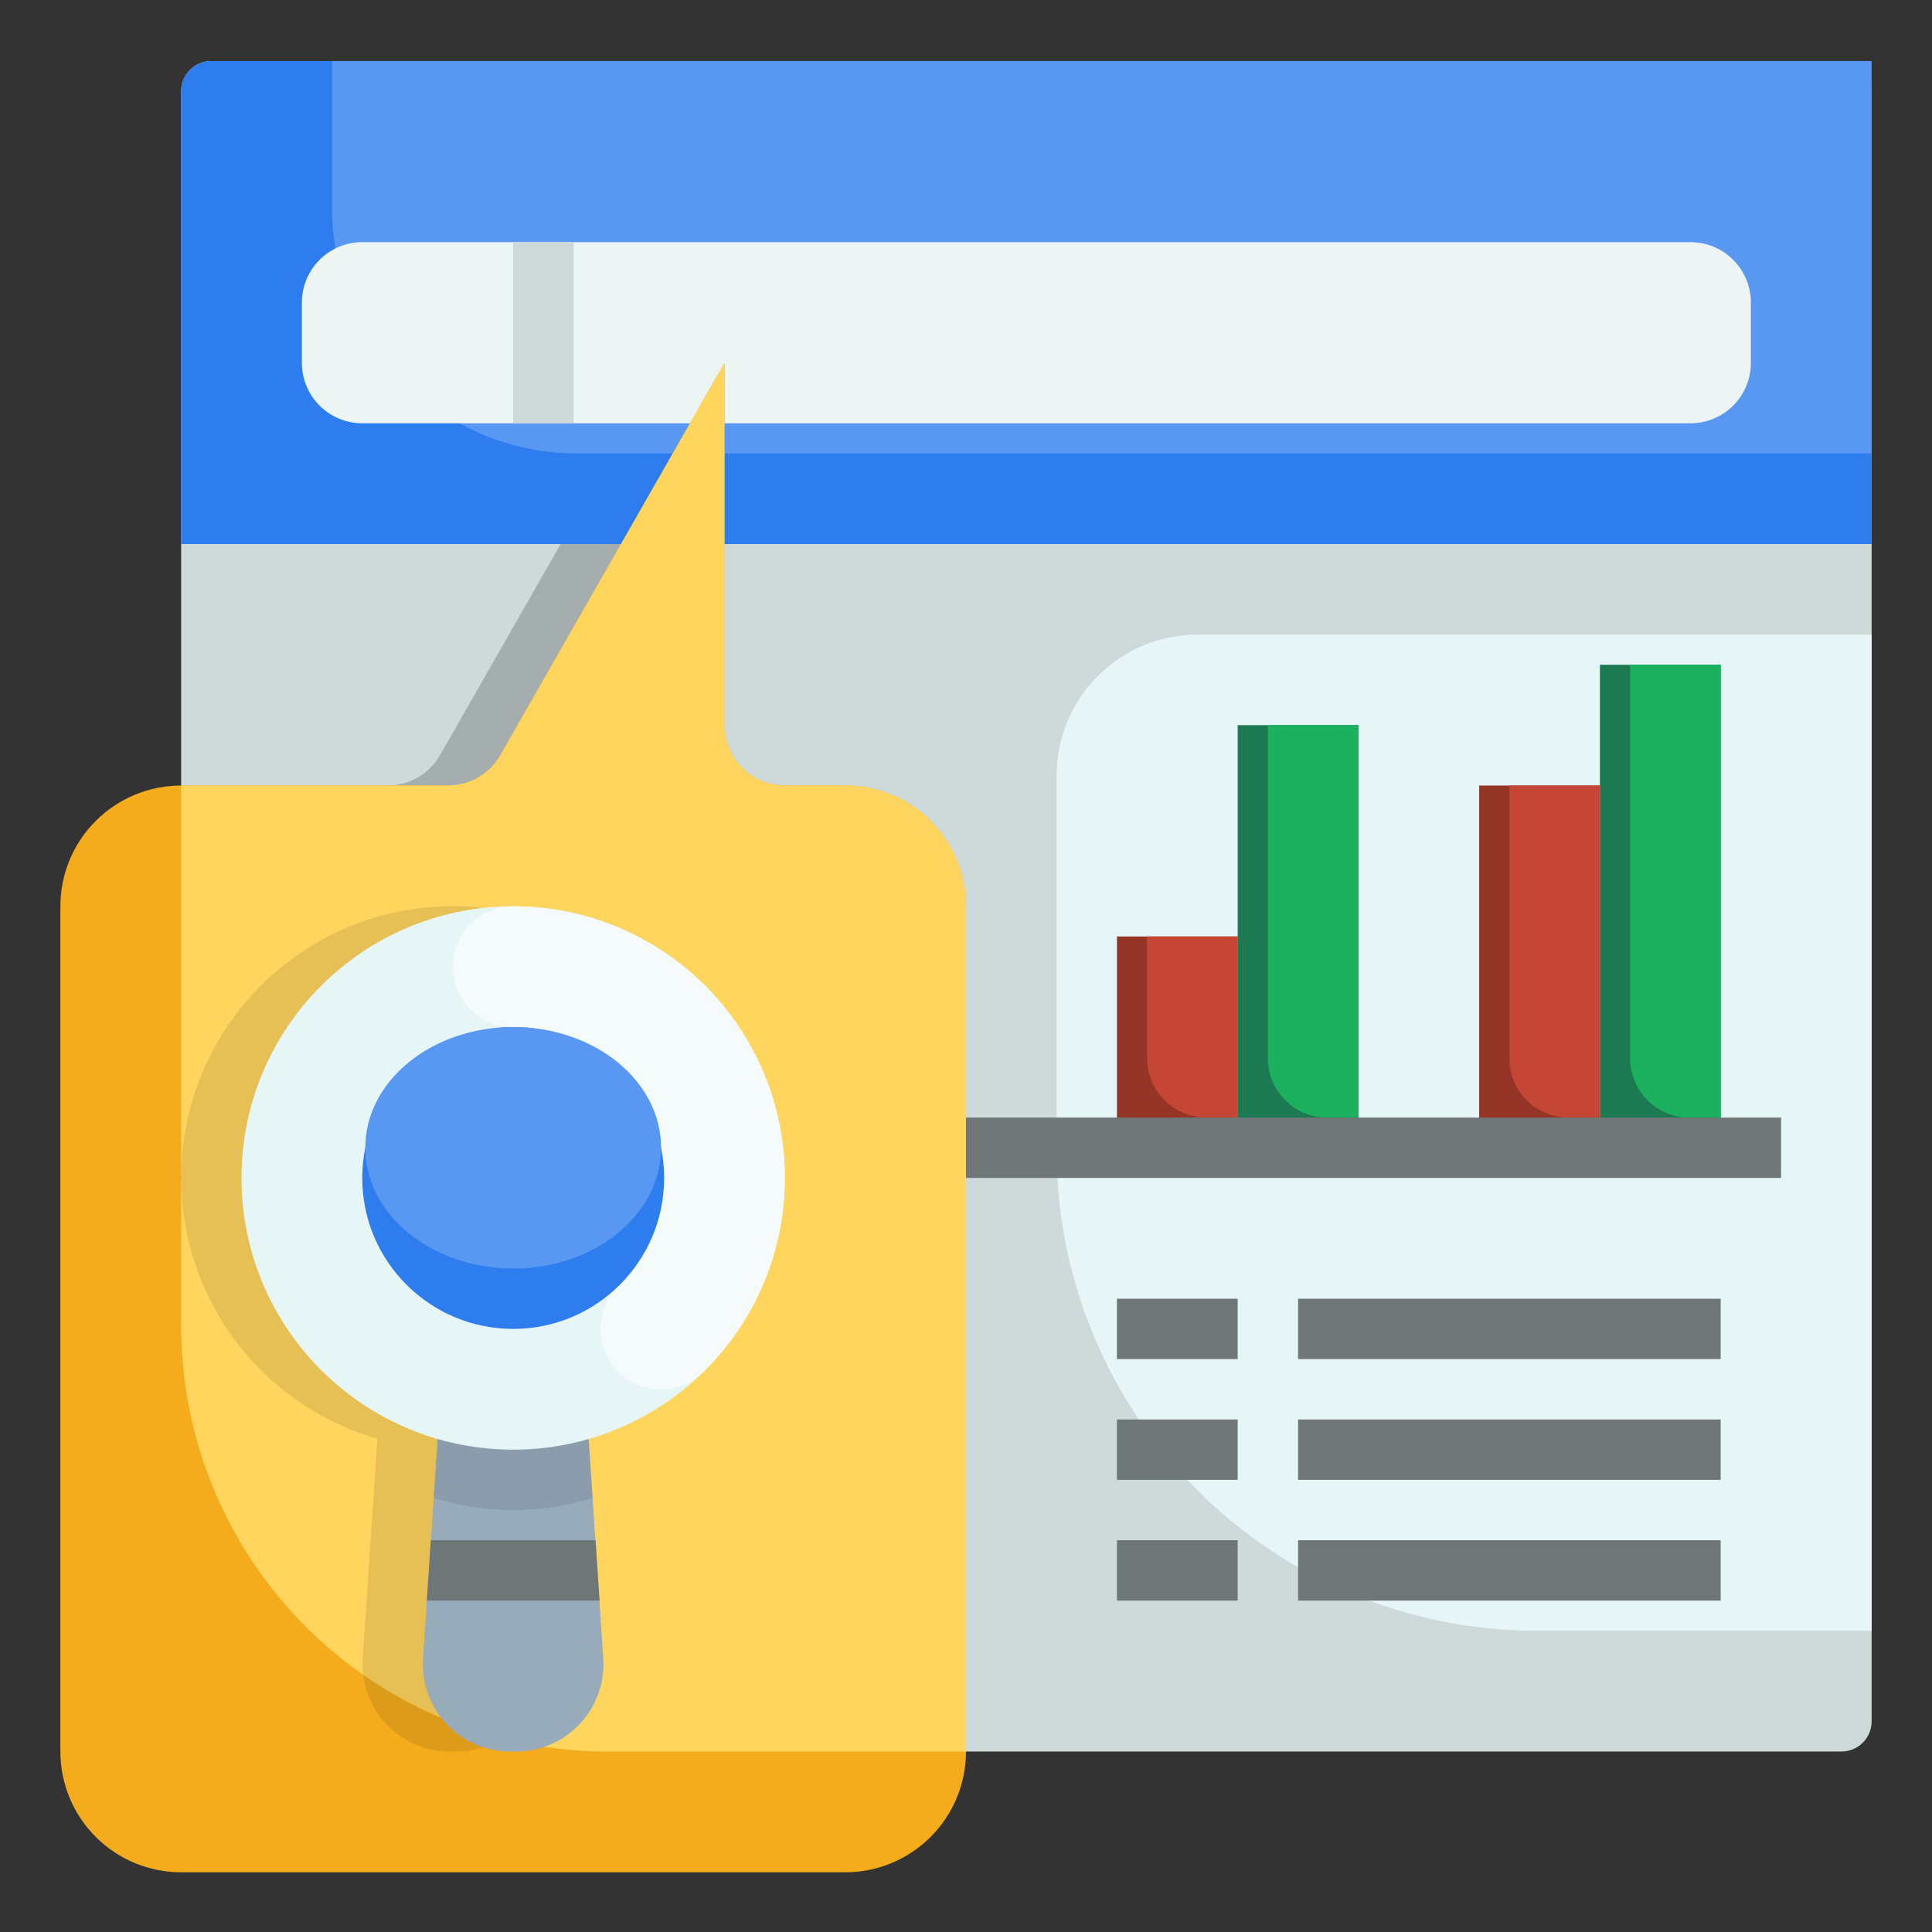 <svg width="100" height="100" viewBox="0 0 100 100" fill="none" xmlns="http://www.w3.org/2000/svg">
<rect x="0" y="0" width="100" height="100" fill="#333333" stroke="none"/>
<path d="M9.375 40.659V4.722C9.375 4.307 9.54 3.91 9.833 3.617C10.126 3.324 10.523 3.159 10.938 3.159H95.312C95.727 3.159 96.124 3.324 96.417 3.617C96.71 3.91 96.875 4.307 96.875 4.722V89.097C96.875 89.511 96.71 89.909 96.417 90.201C96.124 90.495 95.727 90.659 95.312 90.659H50L9.375 40.659Z" fill="#CEDADA"/>
<path opacity="0.2" d="M46.875 46.909C46.875 45.252 46.217 43.662 45.044 42.49C43.872 41.318 42.283 40.659 40.625 40.659H37.5C36.671 40.659 35.876 40.33 35.29 39.744C34.704 39.158 34.375 38.363 34.375 37.534V18.784L22.775 39.084C22.502 39.563 22.107 39.96 21.63 40.237C21.153 40.514 20.612 40.659 20.061 40.659H9.375L46.875 86.814V46.909Z" fill="black"/>
<path d="M96.875 28.159H9.375V4.722C9.375 4.307 9.54 3.91 9.833 3.617C10.126 3.324 10.523 3.159 10.938 3.159H95.312C95.727 3.159 96.124 3.324 96.417 3.617C96.71 3.91 96.875 4.307 96.875 4.722V28.159Z" fill="#2E7DEF"/>
<path d="M96.875 32.847H61.991C61.031 32.847 60.081 33.036 59.194 33.403C58.308 33.771 57.503 34.309 56.824 34.988C56.146 35.667 55.608 36.473 55.242 37.359C54.875 38.246 54.687 39.197 54.688 40.156V59.545C54.688 62.81 55.331 66.043 56.58 69.06C57.83 72.077 59.661 74.818 61.97 77.127C66.633 81.79 72.957 84.409 79.552 84.409H96.875V32.847Z" fill="#E6F5F5"/>
<path d="M17.188 3.159H96.875V23.472H29.875C28.209 23.472 26.558 23.143 25.019 22.506C23.48 21.868 22.081 20.933 20.902 19.755C19.724 18.576 18.79 17.177 18.152 15.637C17.515 14.098 17.187 12.447 17.188 10.781V3.159Z" fill="#5897F2"/>
<path d="M35.714 21.909H18.75C17.921 21.909 17.126 21.58 16.54 20.994C15.954 20.408 15.625 19.613 15.625 18.784V15.659C15.625 14.83 15.954 14.036 16.54 13.45C17.126 12.863 17.921 12.534 18.75 12.534H87.5C88.329 12.534 89.124 12.863 89.71 13.45C90.296 14.036 90.625 14.83 90.625 15.659V18.784C90.625 19.613 90.296 20.408 89.71 20.994C89.124 21.58 88.329 21.909 87.5 21.909H35.714Z" fill="#EDF4F4"/>
<path d="M26.562 12.534H29.688V21.909H26.562V12.534Z" fill="#CEDADA"/>
<path d="M57.812 67.222H64.062V70.347H57.812V67.222Z" fill="#6F7676"/>
<path d="M57.812 73.472H64.062V76.597H57.812V73.472Z" fill="#6F7676"/>
<path d="M57.812 79.722H64.062V82.847H57.812V79.722Z" fill="#6F7676"/>
<path d="M67.188 67.222H89.062V70.347H67.188V67.222Z" fill="#6F7676"/>
<path d="M67.188 73.472H89.062V76.597H67.188V73.472Z" fill="#6F7676"/>
<path d="M67.188 79.722H89.062V82.847H67.188V79.722Z" fill="#6F7676"/>
<path d="M43.75 40.659H40.625C39.796 40.659 39.001 40.33 38.415 39.744C37.829 39.158 37.5 38.363 37.5 37.534V18.784L25.9 39.084C25.627 39.563 25.232 39.96 24.755 40.237C24.278 40.514 23.737 40.659 23.186 40.659H9.375C7.717 40.659 6.128 41.318 4.956 42.49C3.783 43.662 3.125 45.252 3.125 46.909V90.659C3.125 92.317 3.783 93.906 4.956 95.079C6.128 96.251 7.717 96.909 9.375 96.909H43.75C45.408 96.909 46.997 96.251 48.169 95.079C49.342 93.906 50 92.317 50 90.659V46.909C50 45.252 49.342 43.662 48.169 42.49C46.997 41.318 45.408 40.659 43.75 40.659Z" fill="#F4AC1C"/>
<path d="M43.75 40.659H40.625C39.796 40.659 39.001 40.33 38.415 39.744C37.829 39.158 37.5 38.363 37.5 37.534V18.784L25.9 39.084C25.627 39.563 25.232 39.96 24.755 40.237C24.278 40.514 23.737 40.659 23.186 40.659H9.375V68.614C9.375 71.509 9.945 74.376 11.053 77.05C12.161 79.725 13.785 82.155 15.832 84.202C19.966 88.337 25.573 90.659 31.42 90.659H50V46.909C50 45.252 49.342 43.662 48.169 42.49C46.997 41.318 45.408 40.659 43.75 40.659Z" fill="#FFD55D"/>
<path opacity="0.1" d="M37.5 60.972C37.502 58.357 36.774 55.793 35.399 53.569C34.024 51.345 32.056 49.548 29.716 48.38C27.377 47.213 24.758 46.721 22.154 46.96C19.55 47.198 17.064 48.158 14.975 49.732C12.887 51.305 11.279 53.43 10.331 55.867C9.383 58.304 9.134 60.957 9.611 63.529C10.088 66.1 11.272 68.487 13.031 70.422C14.79 72.357 17.053 73.763 19.567 74.483H19.531L18.766 85.981C18.745 86.601 18.852 87.218 19.08 87.794C19.307 88.37 19.65 88.894 20.088 89.332C20.526 89.771 21.049 90.115 21.625 90.343C22.201 90.571 22.818 90.679 23.438 90.659C24.057 90.68 24.675 90.573 25.252 90.345C25.828 90.117 26.352 89.773 26.791 89.335C27.23 88.896 27.573 88.372 27.801 87.795C28.029 87.219 28.136 86.601 28.116 85.981L27.35 74.483H27.309C30.244 73.642 32.826 71.869 34.665 69.432C36.503 66.994 37.498 64.025 37.5 60.972Z" fill="black"/>
<path d="M30.47 74.482L31.235 85.981C31.256 86.6 31.149 87.217 30.921 87.793C30.694 88.37 30.351 88.894 29.913 89.332C29.475 89.77 28.952 90.114 28.376 90.343C27.799 90.571 27.183 90.679 26.563 90.659C25.944 90.679 25.326 90.572 24.749 90.344C24.172 90.117 23.648 89.773 23.21 89.334C22.771 88.896 22.428 88.372 22.2 87.795C21.972 87.218 21.865 86.601 21.885 85.981L22.651 74.482H30.47Z" fill="#98ABBB"/>
<path d="M22.092 82.847H31.032L30.825 79.722H22.3L22.092 82.847Z" fill="#6F7676"/>
<path opacity="0.1" d="M22.445 77.543C25.129 78.364 27.996 78.364 30.68 77.543L30.469 74.482H22.656L22.445 77.543Z" fill="#1C2023"/>
<path d="M26.562 75.034C34.329 75.034 40.625 68.738 40.625 60.972C40.625 53.205 34.329 46.909 26.562 46.909C18.796 46.909 12.5 53.205 12.5 60.972C12.5 68.738 18.796 75.034 26.562 75.034Z" fill="#E6F5F5"/>
<path d="M34.209 71.911C33.588 71.911 32.981 71.727 32.465 71.38C31.949 71.034 31.548 70.542 31.313 69.967C31.079 69.391 31.021 68.759 31.147 68.151C31.273 67.543 31.578 66.986 32.022 66.551C33.13 65.466 33.889 64.075 34.204 62.556C34.518 61.037 34.374 59.459 33.788 58.023C33.203 56.586 32.203 55.357 30.916 54.49C29.629 53.624 28.114 53.161 26.562 53.159C25.734 53.159 24.939 52.83 24.353 52.244C23.767 51.658 23.438 50.863 23.438 50.034C23.438 49.205 23.767 48.41 24.353 47.825C24.939 47.238 25.734 46.909 26.562 46.909C29.356 46.91 32.085 47.744 34.403 49.302C36.721 50.861 38.522 53.075 39.577 55.661C40.632 58.248 40.893 61.089 40.326 63.825C39.759 66.56 38.391 69.064 36.395 71.019C35.811 71.59 35.027 71.911 34.209 71.911Z" fill="#F5FBFB"/>
<path d="M26.562 68.784C30.877 68.784 34.375 65.286 34.375 60.972C34.375 56.657 30.877 53.159 26.562 53.159C22.248 53.159 18.75 56.657 18.75 60.972C18.75 65.286 22.248 68.784 26.562 68.784Z" fill="#2E7DEF"/>
<path d="M26.563 65.659C30.791 65.659 34.218 62.861 34.218 59.409C34.218 55.957 30.791 53.159 26.563 53.159C22.335 53.159 18.908 55.957 18.908 59.409C18.908 62.861 22.335 65.659 26.563 65.659Z" fill="#5897F2"/>
<path d="M64.062 37.534H70.312V59.409H64.062V37.534Z" fill="#1C7A52"/>
<path d="M57.812 48.472H64.062V59.409H57.812V48.472Z" fill="#953528"/>
<path d="M59.375 48.472H64.062V57.847H62.448C61.633 57.847 60.852 57.523 60.275 56.947C59.699 56.37 59.375 55.588 59.375 54.773V48.472Z" fill="#C64635"/>
<path d="M65.625 37.534H70.312V57.847H68.698C67.883 57.847 67.102 57.523 66.525 56.947C65.949 56.37 65.625 55.588 65.625 54.773V37.534Z" fill="#1CB15F"/>
<path d="M82.812 34.409H89.062V59.409H82.812V34.409Z" fill="#1C7A52"/>
<path d="M76.562 40.659H82.812V59.409H76.562V40.659Z" fill="#953528"/>
<path d="M78.125 40.659H82.812V57.847H81.198C80.383 57.847 79.602 57.523 79.025 56.947C78.449 56.37 78.125 55.588 78.125 54.773V40.659Z" fill="#C64635"/>
<path d="M84.375 34.409H89.062V57.847H87.448C86.633 57.847 85.852 57.523 85.275 56.947C84.699 56.37 84.375 55.588 84.375 54.773V34.409Z" fill="#1CB15F"/>
<path d="M50 57.845H92.188V60.97H50V57.845Z" fill="#6F7676"/>
</svg>
